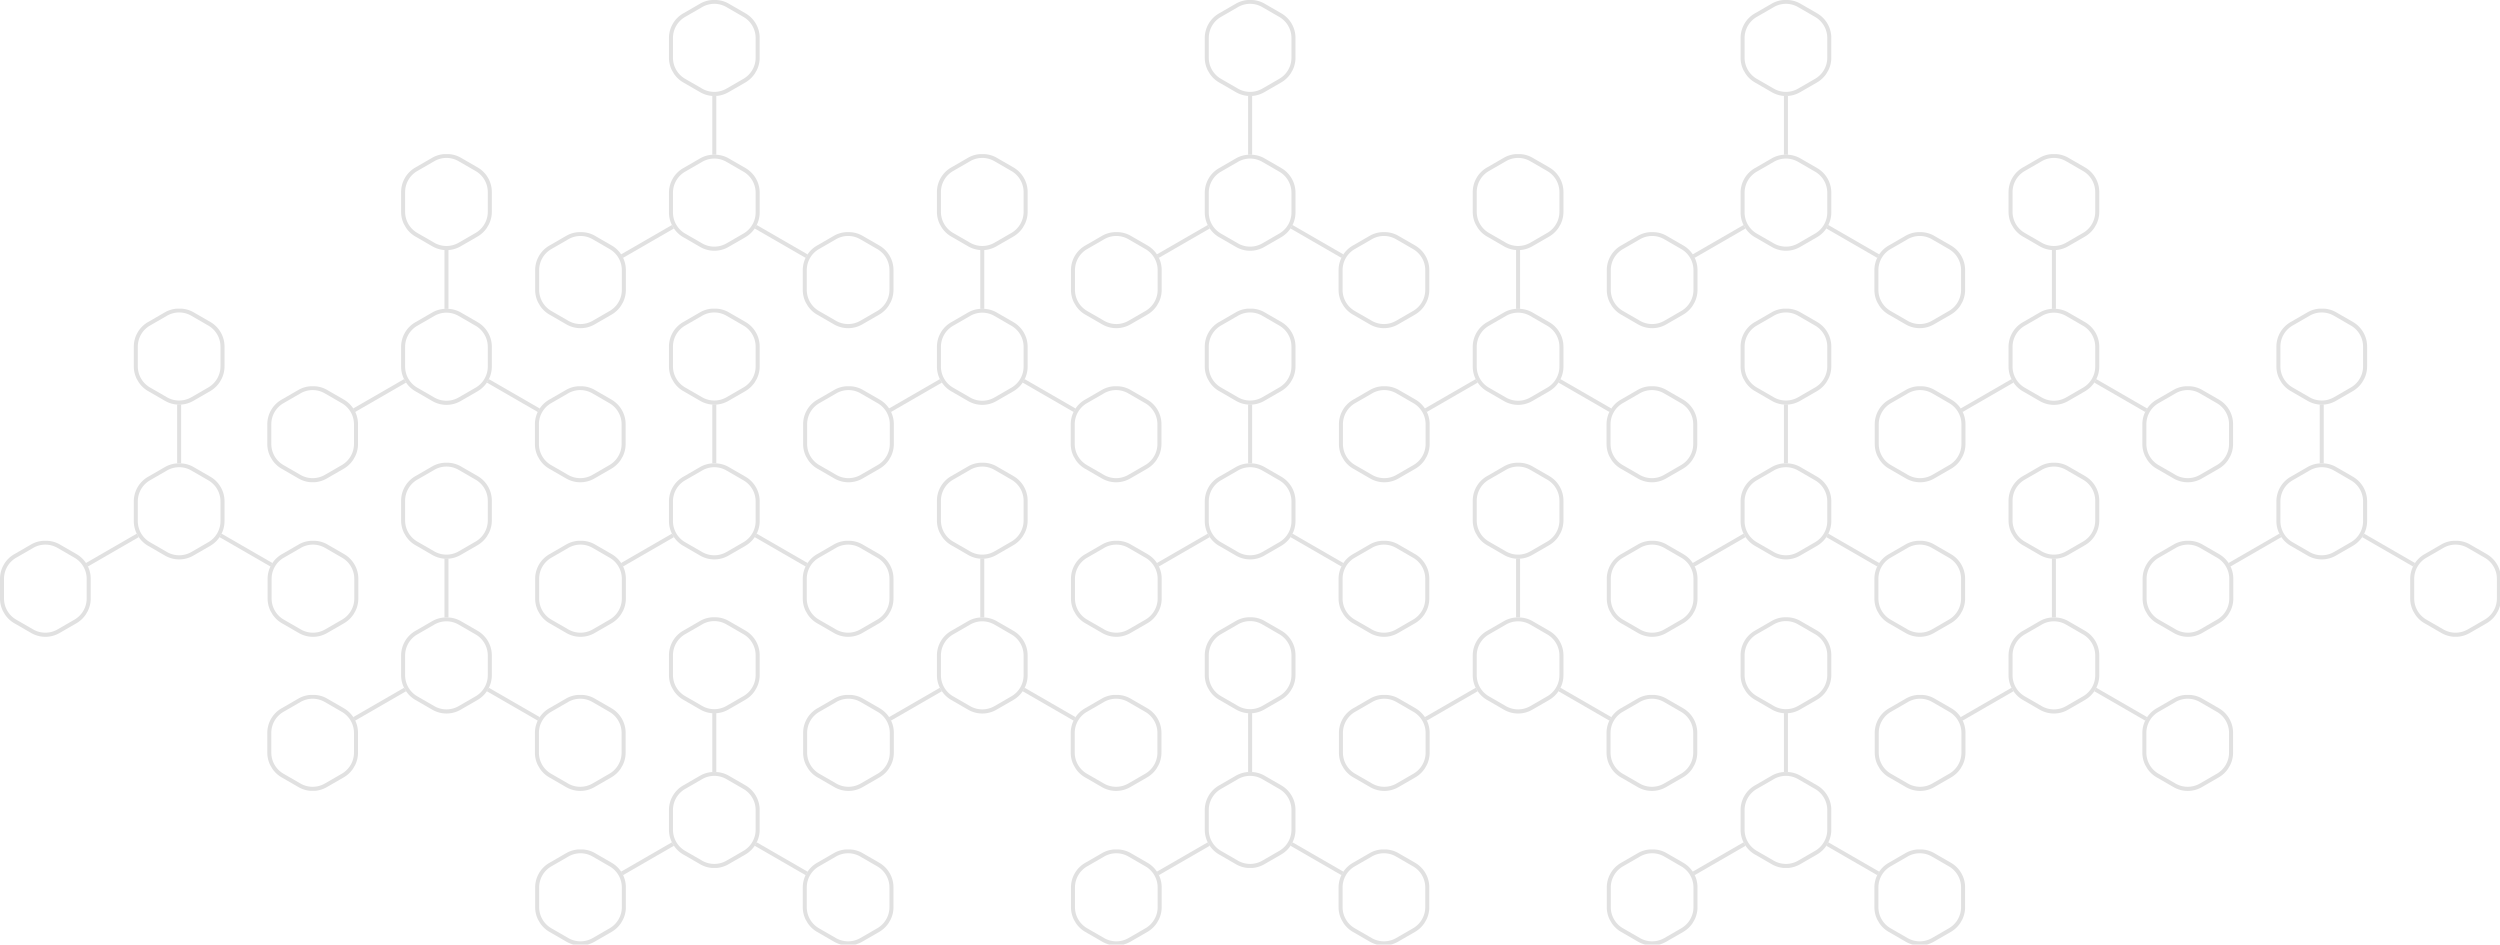 <svg id="Layer_1" data-name="Layer 1" xmlns="http://www.w3.org/2000/svg" xmlns:xlink="http://www.w3.org/1999/xlink"
    viewBox="0 0 1331.06 502.88">
    <defs>
        <style>
            .cls-1,
            .cls-2 {
                fill: #E1E1E1;
            }

            .cls-1 {
                fill-rule: evenodd;
            }
        </style>
        <symbol id="New_Symbol" data-name="New Symbol" viewBox="0 0 29.44 31.14">
            <path class="cls-1"
                d="M24.2,25.58l-5.54,3.2a7.92,7.92,0,0,1-7.88,0l-5.54-3.2A7.93,7.93,0,0,1,1.3,18.74v-6.4A7.91,7.91,0,0,1,5.24,5.5l5.54-3.2a7.85,7.85,0,0,1,7.88,0L24.2,5.5a7.91,7.91,0,0,1,3.94,6.84v6.4A7.93,7.93,0,0,1,24.2,25.58ZM14.07,0a9,9,0,0,0-3.94,1.17L4.59,4.37a9.23,9.23,0,0,0-4.59,8v6.41a9.16,9.16,0,0,0,.94,4l.66,1.13a9.11,9.11,0,0,0,3,2.83l5.54,3.2a9.18,9.18,0,0,0,9.18,0l5.54-3.2a9.24,9.24,0,0,0,3-2.83l.65-1.13a9.16,9.16,0,0,0,.94-4V12.33a9.23,9.23,0,0,0-4.59-8l-5.54-3.2A9,9,0,0,0,15.37,0Z" />
        </symbol>
        <symbol id="New_Symbol_1" data-name="New Symbol 1" viewBox="0 0 1.3 19.15">
            <rect class="cls-2" width="1.3" height="19.15" />
        </symbol>
        <symbol id="New_Symbol_2" data-name="New Symbol 2" viewBox="0 0 116.32 106.51">
            <use width="29.44" height="31.14" transform="translate(43.44 50.24)" xlink:href="#New_Symbol" />
            <use width="29.44" height="31.14" transform="translate(43.44)" xlink:href="#New_Symbol" />
            <use width="29.44" height="31.14" transform="translate(86.88 75.37)" xlink:href="#New_Symbol" />
            <use width="29.44" height="31.14" transform="translate(0 75.37)" xlink:href="#New_Symbol" />
            <use width="1.3" height="19.15" transform="translate(57.51 31.09)" xlink:href="#New_Symbol_1" />
            <use width="1.3" height="19.15" transform="translate(28.48 83.74) rotate(-120)"
                xlink:href="#New_Symbol_1" />
            <use width="1.3" height="19.15" transform="translate(88.48 82.61) rotate(120)" xlink:href="#New_Symbol_1" />
        </symbol>
    </defs>
    <use width="116.32" height="106.51" transform="translate(284.93) scale(1.64)" xlink:href="#New_Symbol_2" />
    <use width="116.32" height="106.51" transform="translate(284.93 164.33) scale(1.64)" xlink:href="#New_Symbol_2" />
    <use width="116.32" height="106.51" transform="translate(0 164.33) scale(1.64)" xlink:href="#New_Symbol_2" />
    <use width="116.32" height="106.51" transform="translate(142.32 82.05) scale(1.64)" xlink:href="#New_Symbol_2" />
    <use width="116.32" height="106.51" transform="translate(142.32 246.38) scale(1.64)" xlink:href="#New_Symbol_2" />
    <use width="116.32" height="106.51" transform="translate(284.93 328.66) scale(1.64)" xlink:href="#New_Symbol_2" />
    <use width="116.32" height="106.51" transform="translate(570.21) scale(1.64)" xlink:href="#New_Symbol_2" />
    <use width="116.32" height="106.51" transform="translate(570.21 164.33) scale(1.64)" xlink:href="#New_Symbol_2" />
    <use width="116.32" height="106.51" transform="translate(427.6 82.05) scale(1.64)" xlink:href="#New_Symbol_2" />
    <use width="116.32" height="106.51" transform="translate(427.6 246.38) scale(1.64)" xlink:href="#New_Symbol_2" />
    <use width="116.32" height="106.51" transform="translate(570.21 328.66) scale(1.64)" xlink:href="#New_Symbol_2" />
    <use width="116.32" height="106.51" transform="translate(855.49) scale(1.64)" xlink:href="#New_Symbol_2" />
    <use width="116.32" height="106.51" transform="translate(855.49 164.33) scale(1.64)" xlink:href="#New_Symbol_2" />
    <use width="116.32" height="106.51" transform="translate(712.88 82.05) scale(1.64)" xlink:href="#New_Symbol_2" />
    <use width="116.32" height="106.51" transform="translate(712.88 246.38) scale(1.64)" xlink:href="#New_Symbol_2" />
    <use width="116.32" height="106.51" transform="translate(855.49 328.66) scale(1.64)" xlink:href="#New_Symbol_2" />
    <use width="116.32" height="106.51" transform="translate(1140.77 164.33) scale(1.64)" xlink:href="#New_Symbol_2" />
    <use width="116.32" height="106.51" transform="translate(998.16 82.05) scale(1.64)" xlink:href="#New_Symbol_2" />
    <use width="116.32" height="106.51" transform="translate(998.16 246.38) scale(1.64)" xlink:href="#New_Symbol_2" />
</svg>